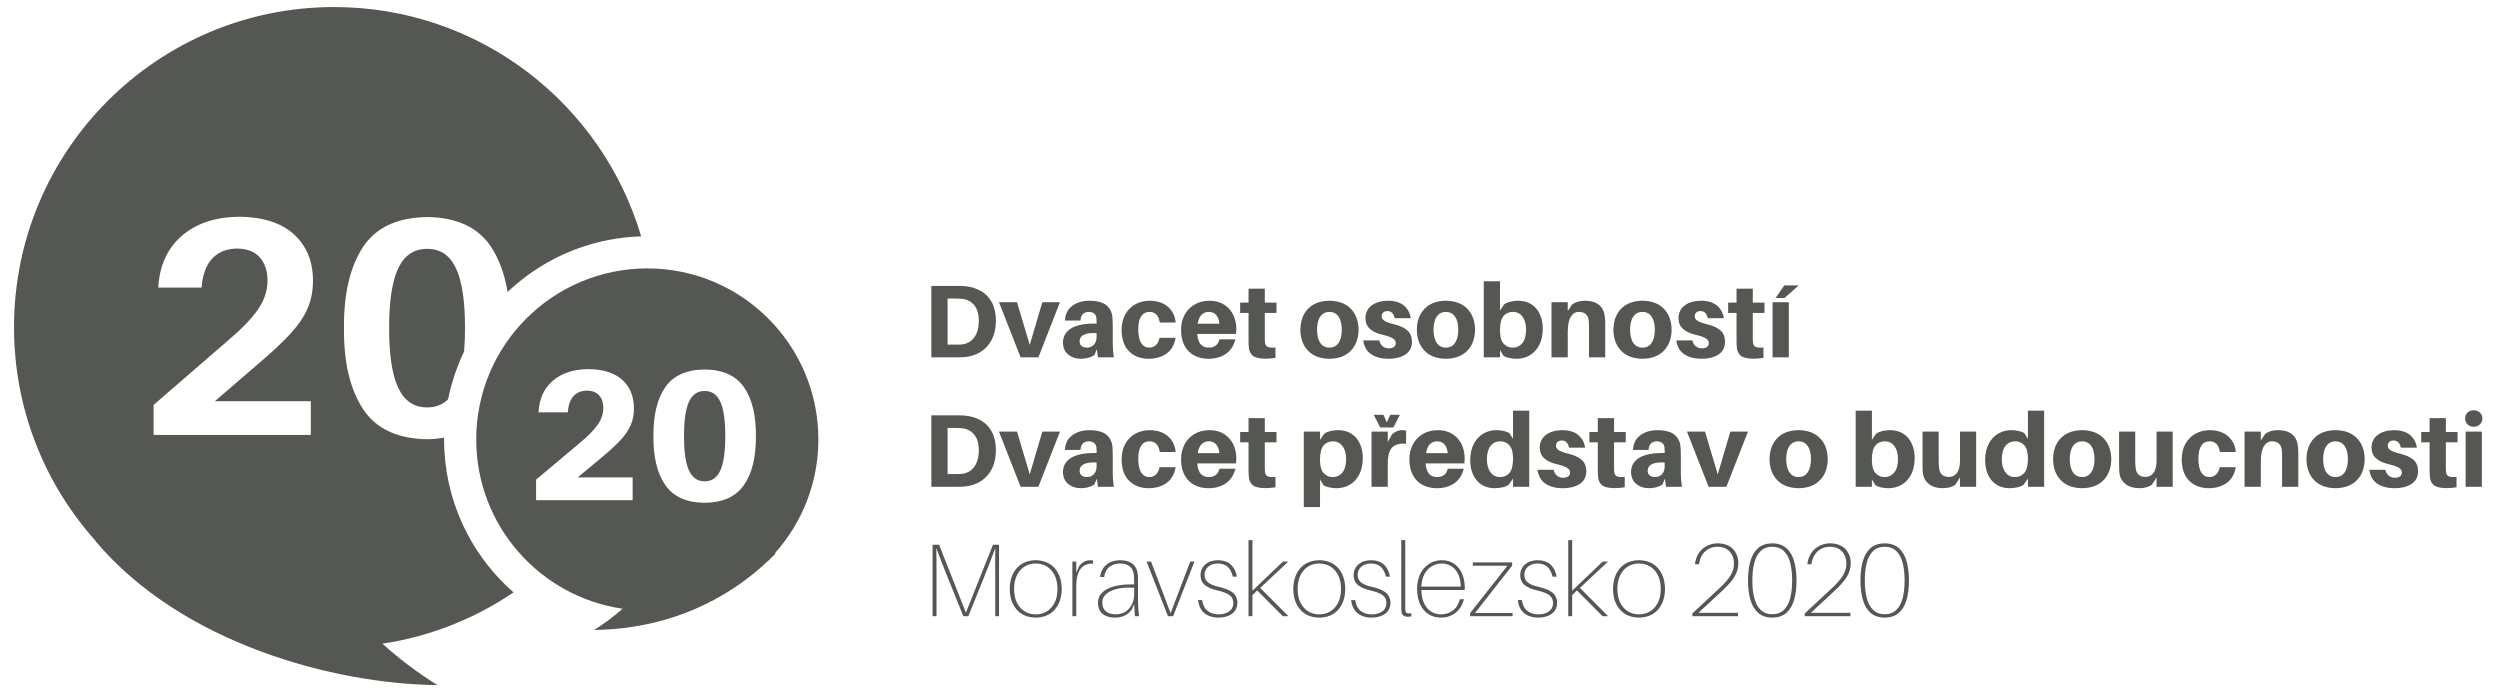 <?xml version="1.0" encoding="UTF-8" standalone="no"?>
<!-- Generator: Adobe Illustrator 16.0.3, SVG Export Plug-In . SVG Version: 6.00 Build 0)  -->

<svg
   xmlns:dc="http://purl.org/dc/elements/1.1/"
   xmlns:cc="http://creativecommons.org/ns#"
   xmlns:rdf="http://www.w3.org/1999/02/22-rdf-syntax-ns#"
   xmlns:svg="http://www.w3.org/2000/svg"
   xmlns="http://www.w3.org/2000/svg"
   xmlns:sodipodi="http://sodipodi.sourceforge.net/DTD/sodipodi-0.dtd"
   xmlns:inkscape="http://www.inkscape.org/namespaces/inkscape"
   version="1.0"
   id="Vrstva_1"
   x="0px"
   y="0px"
   width="354.331px"
   height="99.212px"
   viewBox="0 0 354.331 99.212"
   enable-background="new 0 0 354.331 99.212"
   xml:space="preserve"
   inkscape:version="0.48.4 r9939"
   sodipodi:docname="logo.svg"><defs
   id="defs25" /><sodipodi:namedview
   pagecolor="#ffffff"
   bordercolor="#666666"
   borderopacity="1"
   objecttolerance="10"
   gridtolerance="10"
   guidetolerance="10"
   inkscape:pageopacity="0"
   inkscape:pageshadow="2"
   inkscape:window-width="1344"
   inkscape:window-height="923"
   id="namedview23"
   showgrid="false"
   inkscape:zoom="1.6"
   inkscape:cx="198"
   inkscape:cy="46"
   inkscape:window-x="-1"
   inkscape:window-y="4"
   inkscape:window-maximized="0"
   inkscape:current-layer="Vrstva_1" />
<g
   id="g3"
   style="fill:#555753">
	<path
   d="M72.78,83.956c-2.63-2.303-4.837-5.073-6.489-8.185c-0.021-0.04-0.04-0.081-0.062-0.121   c-0.204-0.388-0.399-0.781-0.586-1.179c-0.044-0.094-0.085-0.189-0.128-0.284c-0.158-0.347-0.311-0.697-0.455-1.052   c-0.052-0.129-0.102-0.258-0.152-0.388c-0.127-0.325-0.249-0.653-0.364-0.983c-0.053-0.152-0.104-0.305-0.155-0.458   c-0.104-0.313-0.201-0.629-0.294-0.948c-0.049-0.168-0.098-0.337-0.144-0.507c-0.084-0.308-0.161-0.619-0.234-0.931   c-0.043-0.181-0.087-0.362-0.126-0.544c-0.066-0.308-0.125-0.619-0.182-0.93c-0.033-0.188-0.07-0.375-0.101-0.564   c-0.051-0.316-0.092-0.636-0.132-0.955c-0.023-0.187-0.051-0.372-0.071-0.559c-0.036-0.346-0.062-0.695-0.086-1.045   c-0.012-0.163-0.028-0.324-0.037-0.488c-0.027-0.513-0.043-1.03-0.043-1.55c0-0.083,0.006-0.165,0.006-0.249   c-0.752,0.124-1.539,0.208-2.389,0.222c-4.258-0.067-7.301-1.504-9.129-4.321c-1.828-2.812-2.719-6.621-2.672-11.429   c-0.047-4.836,0.844-8.657,2.672-11.461c1.828-2.797,4.871-4.227,9.129-4.286c4.23,0.059,7.258,1.489,9.082,4.286   c1.122,1.725,1.888,3.837,2.303,6.331c0.301-0.285,0.609-0.563,0.923-0.834c0.026-0.022,0.052-0.047,0.077-0.069   c0.276-0.238,0.56-0.469,0.845-0.696c0.07-0.056,0.139-0.114,0.209-0.169c0.247-0.194,0.501-0.38,0.755-0.566   c0.114-0.084,0.228-0.171,0.344-0.253c0.216-0.153,0.436-0.299,0.655-0.446c0.162-0.108,0.323-0.219,0.487-0.325   c0.184-0.117,0.371-0.229,0.557-0.342c0.208-0.126,0.414-0.253,0.625-0.375c0.151-0.087,0.307-0.17,0.46-0.254   c0.252-0.139,0.505-0.277,0.762-0.409c0.119-0.061,0.24-0.118,0.36-0.177c0.297-0.147,0.595-0.292,0.897-0.429   c0.088-0.04,0.177-0.076,0.266-0.115c0.338-0.149,0.68-0.294,1.024-0.43c0.06-0.023,0.12-0.045,0.18-0.068   c0.377-0.146,0.757-0.285,1.141-0.415c0.034-0.012,0.069-0.022,0.104-0.034c0.41-0.137,0.824-0.266,1.242-0.385   c0.014-0.004,0.027-0.007,0.041-0.011c2.229-0.631,4.566-0.999,6.98-1.071C85.324,14.714,67.95,1,47.361,1   C22.303,1,1.986,21.316,1.986,46.375c0,11.644,4.375,22.277,11.582,30.308l-0.023,0.024c12.293,14.574,33.898,20.242,48.453,20.394   c-2.922-1.828-5.504-3.793-7.793-5.867c6.808-1.03,13.118-3.573,18.58-7.273C72.783,83.959,72.781,83.958,72.78,83.956z    M44.057,56.863v4.777H21.771v-4.25l10.438-9.039c1.945-1.629,3.383-3.109,4.32-4.445c0.93-1.328,1.395-2.715,1.387-4.156   c0-1.34-0.359-2.422-1.074-3.246c-0.719-0.825-1.781-1.25-3.184-1.274c-1.504,0.004-2.691,0.473-3.566,1.399   c-0.879,0.933-1.387,2.308-1.523,4.129h-6.137c0.172-3.102,1.281-5.543,3.324-7.321c2.043-1.777,4.766-2.683,8.168-2.722   c3.371,0.043,5.949,0.875,7.734,2.496c1.785,1.625,2.688,3.804,2.703,6.539c0.004,1.469-0.254,2.797-0.77,3.98   c-0.52,1.192-1.332,2.383-2.441,3.582c-1.109,1.203-2.555,2.559-4.332,4.067l-6.363,5.484H44.057z"
   id="path5"
   style="fill:#555753" />
	<path
   d="M65.908,46.508c0.004-3.844-0.426-6.684-1.293-8.512c-0.871-1.828-2.223-2.735-4.059-2.723   c-1.859-0.012-3.227,0.895-4.102,2.723s-1.309,4.668-1.301,8.512c-0.008,3.812,0.426,6.64,1.301,8.484   c0.875,1.848,2.242,2.762,4.102,2.75c1.184,0.008,2.162-0.375,2.943-1.139c0.112-0.559,0.245-1.111,0.389-1.658   c0.031-0.117,0.065-0.231,0.097-0.348c0.116-0.417,0.24-0.831,0.373-1.24c0.05-0.152,0.099-0.303,0.15-0.454   c0.141-0.405,0.289-0.806,0.446-1.202c0.046-0.116,0.088-0.234,0.135-0.35c0.201-0.489,0.416-0.972,0.643-1.447   c0.017-0.034,0.029-0.07,0.046-0.104C65.862,48.797,65.909,47.707,65.908,46.508z"
   id="path7"
   style="fill:#555753" />
</g>
<path
   d="M253.533,50.648v-7.82h-2.301v7.82H253.533z M252.92,42.238l2.023-1.789h-2.055l-1.23,1.789H252.92z   M248.428,44.351h1.656v-1.465h-1.656v-1.968h-2.305v1.968h-1.188v1.465h1.188v3.594c-0.004,0.223,0,0.426,0.004,0.613  c0,0.192,0.008,0.383,0.027,0.578c0.027,0.571,0.215,1,0.566,1.282c0.348,0.281,0.945,0.418,1.793,0.422  c0.246-0.004,0.488-0.016,0.723-0.036c0.23-0.019,0.465-0.046,0.703-0.082v-1.468c-0.574,0.047-0.965,0.007-1.168-0.121  c-0.211-0.122-0.32-0.375-0.332-0.758c-0.008-0.102-0.012-0.215-0.012-0.344c-0.004-0.125-0.004-0.254,0-0.391V44.351z   M237.588,48.242c0.113,0.883,0.488,1.539,1.125,1.969c0.637,0.429,1.461,0.64,2.473,0.64c0.938,0,1.719-0.191,2.344-0.582  c0.621-0.39,0.941-0.992,0.969-1.808c-0.012-0.719-0.234-1.27-0.672-1.645c-0.441-0.375-1.043-0.652-1.805-0.836  c-0.691-0.168-1.172-0.34-1.438-0.519c-0.273-0.172-0.398-0.391-0.383-0.653c0-0.207,0.07-0.379,0.215-0.515  c0.141-0.129,0.336-0.199,0.59-0.207c0.281,0.004,0.512,0.093,0.688,0.265c0.168,0.176,0.285,0.426,0.355,0.75h2.273  c-0.102-0.722-0.414-1.312-0.945-1.773c-0.535-0.453-1.277-0.692-2.223-0.707c-0.996,0.008-1.785,0.23-2.367,0.66  c-0.582,0.438-0.879,1.039-0.891,1.805c0.008,0.664,0.227,1.179,0.66,1.547c0.43,0.375,1.02,0.644,1.762,0.816  c0.68,0.156,1.164,0.328,1.457,0.508c0.285,0.183,0.426,0.41,0.422,0.679c-0.012,0.254-0.109,0.438-0.293,0.559  c-0.188,0.121-0.422,0.18-0.707,0.176c-0.328,0-0.613-0.094-0.852-0.289c-0.238-0.188-0.398-0.469-0.484-0.84H237.588z   M232.795,49.269c-0.559,0-0.988-0.218-1.293-0.656c-0.309-0.434-0.465-1.062-0.469-1.883c0.004-0.816,0.16-1.441,0.469-1.871  c0.305-0.43,0.734-0.648,1.293-0.656c0.547,0.008,0.973,0.226,1.281,0.656c0.305,0.43,0.461,1.055,0.469,1.871  c-0.008,0.821-0.164,1.449-0.469,1.883C233.768,49.051,233.342,49.269,232.795,49.269z M232.795,42.621  c-1.309,0.019-2.32,0.402-3.035,1.14c-0.715,0.747-1.078,1.735-1.086,2.969c0.008,1.239,0.371,2.231,1.086,2.977  s1.727,1.125,3.035,1.144c1.301-0.019,2.313-0.398,3.031-1.144s1.082-1.738,1.094-2.977c-0.012-1.234-0.375-2.222-1.094-2.969  C235.107,43.023,234.096,42.64,232.795,42.621z M222.201,44.074v-1.246H219.9v7.82h2.301v-3.625c0.008-0.988,0.16-1.707,0.453-2.156  c0.289-0.445,0.664-0.668,1.133-0.664c0.445,0.008,0.785,0.125,1.012,0.351c0.227,0.227,0.352,0.543,0.383,0.942  c0.012,0.203,0.023,0.394,0.027,0.582c0,0.187,0,0.355,0.004,0.504v4.066h2.301V46.23c0-0.312-0.004-0.582-0.012-0.812  c-0.016-0.231-0.035-0.446-0.059-0.641c-0.094-0.688-0.371-1.215-0.84-1.59c-0.469-0.367-1.113-0.558-1.934-0.566  c-0.367,0-0.699,0.043-0.988,0.121c-0.297,0.082-0.574,0.207-0.832,0.379L222.201,44.074z M212.6,46.64  c0.012-0.882,0.191-1.511,0.535-1.89c0.344-0.371,0.785-0.555,1.332-0.547c0.547,0.012,0.988,0.238,1.324,0.68  c0.328,0.445,0.5,1.058,0.508,1.832c-0.008,0.855-0.188,1.492-0.535,1.918c-0.348,0.425-0.805,0.64-1.371,0.636  c-0.465,0.016-0.875-0.152-1.227-0.504c-0.359-0.343-0.547-0.933-0.566-1.769V46.64z M212.6,44v-4.137h-2.301v10.785h2.301v-1.027  l0.516,0.82c0.207,0.133,0.48,0.231,0.816,0.301c0.336,0.07,0.668,0.105,1.004,0.109c0.676-0.004,1.297-0.16,1.859-0.48  c0.559-0.32,1.008-0.801,1.348-1.438c0.336-0.632,0.508-1.422,0.52-2.363c-0.016-1.172-0.324-2.117-0.926-2.84  c-0.609-0.715-1.453-1.086-2.535-1.109c-0.406,0-0.785,0.047-1.141,0.133c-0.355,0.09-0.648,0.215-0.871,0.382L212.6,44z   M204.936,49.269c-0.559,0-0.988-0.218-1.293-0.656c-0.309-0.434-0.465-1.062-0.469-1.883c0.004-0.816,0.16-1.441,0.469-1.871  c0.305-0.43,0.734-0.648,1.293-0.656c0.547,0.008,0.973,0.226,1.281,0.656c0.305,0.43,0.461,1.055,0.469,1.871  c-0.008,0.821-0.164,1.449-0.469,1.883C205.908,49.051,205.482,49.269,204.936,49.269z M204.936,42.621  c-1.309,0.019-2.32,0.402-3.035,1.14c-0.715,0.747-1.078,1.735-1.086,2.969c0.008,1.239,0.371,2.231,1.086,2.977  s1.727,1.125,3.035,1.144c1.301-0.019,2.313-0.398,3.031-1.144s1.082-1.738,1.094-2.977c-0.012-1.234-0.375-2.222-1.094-2.969  C207.248,43.023,206.236,42.64,204.936,42.621z M193.217,48.242c0.113,0.883,0.488,1.539,1.125,1.969  c0.637,0.429,1.461,0.64,2.473,0.64c0.938,0,1.719-0.191,2.344-0.582c0.621-0.39,0.941-0.992,0.969-1.808  c-0.012-0.719-0.234-1.27-0.672-1.645c-0.441-0.375-1.043-0.652-1.805-0.836c-0.691-0.168-1.172-0.34-1.438-0.519  c-0.273-0.172-0.398-0.391-0.383-0.653c0-0.207,0.07-0.379,0.215-0.515c0.141-0.129,0.336-0.199,0.59-0.207  c0.281,0.004,0.512,0.093,0.688,0.265c0.168,0.176,0.285,0.426,0.355,0.75h2.273c-0.102-0.722-0.414-1.312-0.945-1.773  c-0.535-0.453-1.277-0.692-2.223-0.707c-0.996,0.008-1.785,0.23-2.367,0.66c-0.582,0.438-0.879,1.039-0.891,1.805  c0.008,0.664,0.227,1.179,0.66,1.547c0.43,0.375,1.02,0.644,1.762,0.816c0.68,0.156,1.164,0.328,1.457,0.508  c0.285,0.183,0.426,0.41,0.422,0.679c-0.012,0.254-0.109,0.438-0.293,0.559c-0.188,0.121-0.422,0.18-0.707,0.176  c-0.328,0-0.613-0.094-0.852-0.289c-0.238-0.188-0.398-0.469-0.484-0.84H193.217z M188.428,49.269c-0.559,0-0.988-0.218-1.293-0.656  c-0.309-0.434-0.465-1.062-0.469-1.883c0.004-0.816,0.16-1.441,0.469-1.871c0.305-0.43,0.734-0.648,1.293-0.656  c0.547,0.008,0.973,0.226,1.281,0.656c0.305,0.43,0.461,1.055,0.469,1.871c-0.008,0.821-0.164,1.449-0.469,1.883  C189.4,49.051,188.975,49.269,188.428,49.269z M188.428,42.621c-1.309,0.019-2.32,0.402-3.035,1.14  c-0.715,0.747-1.078,1.735-1.086,2.969c0.008,1.239,0.371,2.231,1.086,2.977s1.727,1.125,3.035,1.144  c1.301-0.019,2.313-0.398,3.031-1.144s1.082-1.738,1.094-2.977c-0.012-1.234-0.375-2.222-1.094-2.969  C190.74,43.023,189.729,42.64,188.428,42.621z M179.264,44.351h1.656v-1.465h-1.656v-1.968h-2.305v1.968h-1.188v1.465h1.188v3.594  c-0.004,0.223,0,0.426,0.004,0.613c0,0.192,0.008,0.383,0.027,0.578c0.027,0.571,0.215,1,0.566,1.282  c0.348,0.281,0.945,0.418,1.793,0.422c0.246-0.004,0.488-0.016,0.723-0.036c0.23-0.019,0.465-0.046,0.703-0.082v-1.468  c-0.574,0.047-0.965,0.007-1.168-0.121c-0.211-0.122-0.32-0.375-0.332-0.758c-0.008-0.102-0.012-0.215-0.012-0.344  c-0.004-0.125-0.004-0.254,0-0.391V44.351z M169.752,45.879c0.098-0.578,0.281-1,0.555-1.274c0.27-0.265,0.613-0.402,1.031-0.402  c0.426,0.004,0.766,0.148,1.02,0.426c0.25,0.285,0.41,0.699,0.48,1.25H169.752z M172.822,48.094c-0.07,0.371-0.234,0.66-0.488,0.863  c-0.258,0.207-0.59,0.312-0.996,0.312c-0.441,0.016-0.809-0.121-1.105-0.406c-0.297-0.285-0.48-0.797-0.551-1.531h5.5  c0.027-0.281,0.043-0.524,0.047-0.735c-0.004-0.703-0.148-1.355-0.43-1.957c-0.289-0.593-0.711-1.078-1.27-1.449  c-0.563-0.367-1.258-0.558-2.086-0.57c-0.832,0.008-1.551,0.191-2.152,0.551c-0.609,0.359-1.074,0.851-1.402,1.472  s-0.496,1.325-0.496,2.114c0.004,0.921,0.18,1.687,0.523,2.289c0.34,0.609,0.805,1.063,1.395,1.359  c0.582,0.301,1.242,0.445,1.984,0.445c0.961-0.004,1.781-0.234,2.453-0.699c0.672-0.465,1.121-1.152,1.348-2.058H172.822z   M164.35,47.875c-0.094,0.461-0.27,0.804-0.52,1.039c-0.258,0.238-0.563,0.359-0.918,0.355c-0.488,0.008-0.871-0.199-1.152-0.621  c-0.281-0.418-0.426-1.082-0.434-1.992c0.004-0.824,0.145-1.441,0.43-1.848c0.277-0.402,0.664-0.605,1.156-0.605  c0.383,0,0.703,0.121,0.957,0.355c0.254,0.243,0.422,0.629,0.512,1.161l2.246-0.004c-0.07-0.891-0.422-1.621-1.055-2.2  c-0.637-0.57-1.504-0.871-2.602-0.894c-0.75,0.004-1.426,0.168-2.023,0.488c-0.605,0.324-1.082,0.797-1.438,1.418  c-0.355,0.621-0.539,1.379-0.543,2.277c0.02,1.332,0.383,2.34,1.09,3.02c0.703,0.684,1.613,1.023,2.723,1.027  c1.031-0.004,1.887-0.25,2.57-0.75c0.68-0.496,1.105-1.238,1.277-2.226H164.35z M155.424,47.801  c-0.016,0.484-0.156,0.851-0.418,1.097c-0.266,0.25-0.574,0.375-0.93,0.371c-0.32,0.004-0.578-0.074-0.766-0.226  c-0.195-0.149-0.293-0.371-0.293-0.668c0.008-0.453,0.23-0.774,0.664-0.961c0.43-0.188,1.012-0.254,1.742-0.199V47.801z   M155.615,50.648h2.246c-0.059-0.422-0.098-0.785-0.117-1.094c-0.023-0.3-0.035-0.597-0.031-0.886v-2.379  c-0.004-0.227-0.008-0.445-0.012-0.66c-0.012-0.215-0.023-0.414-0.031-0.602c-0.047-0.707-0.316-1.285-0.813-1.726  c-0.5-0.438-1.32-0.665-2.461-0.68c-0.98,0.008-1.789,0.254-2.43,0.73c-0.645,0.485-0.988,1.176-1.031,2.075h2.199  c0.023-0.391,0.137-0.692,0.336-0.903c0.195-0.207,0.477-0.316,0.84-0.32c0.344,0.008,0.605,0.094,0.785,0.254  s0.277,0.359,0.301,0.601c0.008,0.133,0.016,0.254,0.023,0.36c0,0.113,0.004,0.218,0.004,0.316v0.129h-0.496  c-1.391,0.012-2.445,0.25-3.172,0.715c-0.727,0.469-1.094,1.133-1.102,1.988c0.023,0.746,0.277,1.313,0.762,1.699  c0.484,0.391,1.066,0.582,1.746,0.586c0.359,0,0.703-0.043,1.031-0.125c0.324-0.086,0.625-0.211,0.91-0.386l0.352-0.836  L155.615,50.648z M150.232,42.828h-2.496l-1.789,6.058l-1.805-6.058h-2.555l3.066,7.82h2.523L150.232,42.828z M134.303,48.844  v-6.532h1.043c0.207,0.004,0.387,0.008,0.547,0.012c0.152,0.008,0.313,0.02,0.48,0.031c0.719,0.086,1.293,0.387,1.715,0.91  c0.422,0.524,0.637,1.266,0.648,2.219c-0.012,0.985-0.23,1.762-0.656,2.336c-0.43,0.578-1.004,0.91-1.723,0.996  c-0.168,0.016-0.328,0.024-0.48,0.024c-0.16,0.004-0.344,0.004-0.547,0.004H134.303z M132.002,40.523v10.125h3.621  c0.258,0,0.477,0,0.656-0.008c0.176,0,0.391-0.019,0.637-0.05c0.789-0.094,1.5-0.348,2.141-0.762  c0.633-0.414,1.141-0.984,1.52-1.715c0.375-0.73,0.566-1.617,0.578-2.66c-0.012-1.035-0.203-1.899-0.574-2.594  c-0.375-0.688-0.879-1.219-1.512-1.59c-0.637-0.371-1.348-0.601-2.137-0.687c-0.246-0.028-0.457-0.043-0.637-0.051  c-0.18-0.004-0.398-0.008-0.656-0.008H132.002z"
   id="path9"
   style="fill:#555753" />
<path
   d="M247.744,61.172h-2.496l-1.789,6.058l-1.805-6.058H239.1l3.066,7.82h2.523L247.744,61.172z M235.939,66.144  c-0.016,0.485-0.156,0.852-0.418,1.098c-0.266,0.25-0.574,0.375-0.93,0.371c-0.32,0.004-0.578-0.074-0.766-0.227  c-0.195-0.148-0.293-0.371-0.293-0.667c0.008-0.454,0.23-0.774,0.664-0.961c0.43-0.188,1.012-0.254,1.742-0.2V66.144z   M236.131,68.992h2.246c-0.059-0.422-0.098-0.785-0.117-1.094c-0.023-0.301-0.035-0.597-0.031-0.887v-2.378  c-0.004-0.227-0.008-0.446-0.012-0.661c-0.012-0.214-0.023-0.414-0.031-0.601c-0.047-0.707-0.316-1.285-0.813-1.727  c-0.5-0.437-1.32-0.664-2.461-0.679c-0.98,0.007-1.789,0.254-2.43,0.73c-0.645,0.484-0.988,1.176-1.031,2.074h2.199  c0.023-0.39,0.137-0.691,0.336-0.902c0.195-0.207,0.477-0.316,0.84-0.32c0.344,0.007,0.605,0.093,0.785,0.254  c0.18,0.16,0.277,0.359,0.301,0.601c0.008,0.133,0.016,0.254,0.023,0.359c0,0.114,0.004,0.219,0.004,0.317v0.129h-0.496  c-1.391,0.012-2.445,0.25-3.172,0.715c-0.727,0.468-1.094,1.132-1.102,1.988c0.023,0.746,0.277,1.312,0.762,1.699  c0.484,0.391,1.066,0.582,1.746,0.586c0.359,0,0.703-0.043,1.031-0.125c0.324-0.086,0.625-0.211,0.91-0.387l0.352-0.836  L236.131,68.992z M228.764,62.695h1.656V61.23h-1.656v-1.969h-2.305v1.969h-1.188v1.465h1.188v3.594  c-0.004,0.222,0,0.426,0.004,0.613c0,0.192,0.008,0.383,0.027,0.578c0.027,0.571,0.215,1,0.566,1.281  c0.348,0.282,0.945,0.418,1.793,0.422c0.246-0.004,0.488-0.015,0.723-0.035c0.23-0.019,0.465-0.047,0.703-0.082v-1.469  c-0.574,0.047-0.965,0.008-1.168-0.121c-0.211-0.121-0.32-0.375-0.332-0.757c-0.008-0.102-0.012-0.215-0.012-0.344  c-0.004-0.125-0.004-0.254,0-0.391V62.695z M217.924,66.586c0.113,0.883,0.488,1.539,1.125,1.968  c0.637,0.43,1.461,0.641,2.473,0.641c0.938,0,1.719-0.191,2.344-0.582c0.621-0.391,0.941-0.992,0.969-1.809  c-0.012-0.718-0.234-1.269-0.672-1.644c-0.441-0.375-1.043-0.652-1.805-0.836c-0.691-0.168-1.172-0.34-1.438-0.52  c-0.273-0.171-0.398-0.39-0.383-0.652c0-0.207,0.07-0.379,0.215-0.516c0.141-0.128,0.336-0.199,0.59-0.207  c0.281,0.004,0.512,0.094,0.688,0.266c0.168,0.176,0.285,0.426,0.355,0.75h2.273c-0.102-0.723-0.414-1.312-0.945-1.773  c-0.535-0.453-1.277-0.692-2.223-0.707c-0.996,0.007-1.785,0.23-2.367,0.66c-0.582,0.437-0.879,1.039-0.891,1.804  c0.008,0.665,0.227,1.18,0.66,1.547c0.43,0.375,1.02,0.645,1.762,0.817c0.68,0.156,1.164,0.328,1.457,0.508  c0.285,0.183,0.426,0.41,0.422,0.679c-0.012,0.254-0.109,0.438-0.293,0.559c-0.188,0.121-0.422,0.18-0.707,0.176  c-0.328,0-0.613-0.094-0.852-0.289c-0.238-0.188-0.398-0.469-0.484-0.84H217.924z M214.443,65.176  c-0.016,0.89-0.199,1.519-0.543,1.89c-0.352,0.379-0.793,0.563-1.324,0.547c-0.555-0.004-0.996-0.23-1.324-0.676  c-0.336-0.441-0.504-1.054-0.512-1.836c0.008-0.851,0.184-1.488,0.535-1.914c0.344-0.426,0.805-0.64,1.375-0.64  c0.453-0.008,0.859,0.16,1.219,0.504c0.359,0.347,0.551,0.933,0.574,1.757V65.176z M216.744,58.207h-2.301v3.988l-0.516-0.82  c-0.211-0.125-0.484-0.223-0.816-0.297c-0.34-0.07-0.676-0.109-1.004-0.113c-0.684,0-1.305,0.164-1.863,0.484  c-0.563,0.328-1.012,0.805-1.348,1.434c-0.34,0.636-0.512,1.421-0.516,2.351c0.008,1.184,0.316,2.133,0.922,2.852  c0.602,0.722,1.449,1.09,2.539,1.109c0.402-0.004,0.781-0.047,1.137-0.129c0.355-0.086,0.645-0.211,0.875-0.383l0.59-0.863v1.172  h2.301V58.207z M202.115,64.222c0.098-0.578,0.281-1,0.555-1.273c0.27-0.266,0.613-0.402,1.031-0.402  c0.426,0.004,0.766,0.148,1.02,0.425c0.25,0.286,0.41,0.7,0.48,1.25H202.115z M205.186,66.437c-0.07,0.371-0.234,0.66-0.488,0.864  c-0.258,0.207-0.59,0.312-0.996,0.312c-0.441,0.016-0.809-0.121-1.105-0.406s-0.48-0.797-0.551-1.531h5.5  c0.027-0.282,0.043-0.524,0.047-0.735c-0.004-0.703-0.148-1.355-0.43-1.957c-0.289-0.594-0.711-1.078-1.27-1.449  c-0.563-0.367-1.258-0.559-2.086-0.57c-0.832,0.007-1.551,0.191-2.152,0.55c-0.609,0.36-1.074,0.852-1.402,1.473  s-0.496,1.324-0.496,2.113c0.004,0.922,0.18,1.688,0.523,2.289c0.34,0.61,0.805,1.063,1.395,1.36  c0.582,0.301,1.242,0.445,1.984,0.445c0.961-0.004,1.781-0.234,2.453-0.699s1.121-1.152,1.348-2.059H205.186z M196.693,62.668  v-1.496h-2.301v7.82h2.301v-3.273c-0.008-1.09,0.199-1.852,0.617-2.29c0.414-0.429,1.074-0.613,1.98-0.543v-1.863  c-0.086-0.015-0.176-0.027-0.266-0.039c-0.094-0.012-0.199-0.02-0.32-0.02c-0.234,0-0.48,0.054-0.734,0.156  c-0.258,0.105-0.488,0.258-0.688,0.461L196.693,62.668z M195.623,60.582h1.863l0.926-1.789h-1.367l-0.484,1.07l-0.48-1.07h-1.379  L195.623,60.582z M187.092,64.984c0.012-0.883,0.191-1.512,0.535-1.89c0.344-0.372,0.785-0.555,1.332-0.547  c0.547,0.011,0.988,0.238,1.324,0.679c0.328,0.446,0.5,1.059,0.508,1.832c-0.008,0.856-0.188,1.493-0.535,1.918  c-0.348,0.426-0.805,0.641-1.371,0.637c-0.465,0.016-0.875-0.152-1.227-0.504c-0.359-0.344-0.547-0.933-0.566-1.77V64.984z   M187.092,62.344v-1.172h-2.301v10.695h2.301v-3.902l0.516,0.82c0.207,0.133,0.48,0.23,0.816,0.301  c0.336,0.07,0.668,0.105,1.004,0.109c0.676-0.004,1.297-0.16,1.859-0.48c0.559-0.321,1.008-0.801,1.348-1.438  c0.336-0.633,0.508-1.422,0.52-2.363c-0.016-1.172-0.324-2.117-0.926-2.84c-0.609-0.715-1.453-1.086-2.535-1.109  c-0.406,0-0.785,0.046-1.141,0.132c-0.355,0.09-0.648,0.215-0.871,0.383L187.092,62.344z M179.264,62.695h1.656V61.23h-1.656v-1.969  h-2.305v1.969h-1.188v1.465h1.188v3.594c-0.004,0.222,0,0.426,0.004,0.613c0,0.192,0.008,0.383,0.027,0.578  c0.027,0.571,0.215,1,0.566,1.281c0.348,0.282,0.945,0.418,1.793,0.422c0.246-0.004,0.488-0.015,0.723-0.035  c0.23-0.019,0.465-0.047,0.703-0.082v-1.469c-0.574,0.047-0.965,0.008-1.168-0.121c-0.211-0.121-0.32-0.375-0.332-0.757  c-0.008-0.102-0.012-0.215-0.012-0.344c-0.004-0.125-0.004-0.254,0-0.391V62.695z M169.752,64.222c0.098-0.578,0.281-1,0.555-1.273  c0.27-0.266,0.613-0.402,1.031-0.402c0.426,0.004,0.766,0.148,1.02,0.425c0.25,0.286,0.41,0.7,0.48,1.25H169.752z M172.822,66.437  c-0.07,0.371-0.234,0.66-0.488,0.864c-0.258,0.207-0.59,0.312-0.996,0.312c-0.441,0.016-0.809-0.121-1.105-0.406  s-0.48-0.797-0.551-1.531h5.5c0.027-0.282,0.043-0.524,0.047-0.735c-0.004-0.703-0.148-1.355-0.43-1.957  c-0.289-0.594-0.711-1.078-1.27-1.449c-0.563-0.367-1.258-0.559-2.086-0.57c-0.832,0.007-1.551,0.191-2.152,0.55  c-0.609,0.36-1.074,0.852-1.402,1.473s-0.496,1.324-0.496,2.113c0.004,0.922,0.18,1.688,0.523,2.289  c0.34,0.61,0.805,1.063,1.395,1.36c0.582,0.301,1.242,0.445,1.984,0.445c0.961-0.004,1.781-0.234,2.453-0.699  s1.121-1.152,1.348-2.059H172.822z M164.35,66.219c-0.094,0.46-0.27,0.804-0.52,1.039c-0.258,0.238-0.563,0.359-0.918,0.355  c-0.488,0.008-0.871-0.199-1.152-0.621c-0.281-0.418-0.426-1.082-0.434-1.992c0.004-0.824,0.145-1.442,0.43-1.848  c0.277-0.402,0.664-0.605,1.156-0.605c0.383,0,0.703,0.121,0.957,0.355c0.254,0.242,0.422,0.629,0.512,1.16l2.246-0.004  c-0.07-0.89-0.422-1.621-1.055-2.199c-0.637-0.57-1.504-0.871-2.602-0.895c-0.75,0.004-1.426,0.168-2.023,0.488  c-0.605,0.324-1.082,0.797-1.438,1.418s-0.539,1.379-0.543,2.277c0.02,1.332,0.383,2.34,1.09,3.02  c0.703,0.683,1.613,1.023,2.723,1.027c1.031-0.004,1.887-0.25,2.57-0.75c0.68-0.496,1.105-1.238,1.277-2.226H164.35z   M155.424,66.144c-0.016,0.485-0.156,0.852-0.418,1.098c-0.266,0.25-0.574,0.375-0.93,0.371c-0.32,0.004-0.578-0.074-0.766-0.227  c-0.195-0.148-0.293-0.371-0.293-0.667c0.008-0.454,0.23-0.774,0.664-0.961c0.43-0.188,1.012-0.254,1.742-0.2V66.144z   M155.615,68.992h2.246c-0.059-0.422-0.098-0.785-0.117-1.094c-0.023-0.301-0.035-0.597-0.031-0.887v-2.378  c-0.004-0.227-0.008-0.446-0.012-0.661c-0.012-0.214-0.023-0.414-0.031-0.601c-0.047-0.707-0.316-1.285-0.813-1.727  c-0.5-0.437-1.32-0.664-2.461-0.679c-0.98,0.007-1.789,0.254-2.43,0.73c-0.645,0.484-0.988,1.176-1.031,2.074h2.199  c0.023-0.39,0.137-0.691,0.336-0.902c0.195-0.207,0.477-0.316,0.84-0.32c0.344,0.007,0.605,0.093,0.785,0.254  c0.18,0.16,0.277,0.359,0.301,0.601c0.008,0.133,0.016,0.254,0.023,0.359c0,0.114,0.004,0.219,0.004,0.317v0.129h-0.496  c-1.391,0.012-2.445,0.25-3.172,0.715c-0.727,0.468-1.094,1.132-1.102,1.988c0.023,0.746,0.277,1.312,0.762,1.699  c0.484,0.391,1.066,0.582,1.746,0.586c0.359,0,0.703-0.043,1.031-0.125c0.324-0.086,0.625-0.211,0.91-0.387l0.352-0.836  L155.615,68.992z M150.232,61.172h-2.496l-1.789,6.058l-1.805-6.058h-2.555l3.066,7.82h2.523L150.232,61.172z M134.303,67.187  v-6.531h1.043c0.207,0.004,0.387,0.008,0.547,0.012c0.152,0.008,0.313,0.019,0.48,0.031c0.719,0.086,1.293,0.387,1.715,0.91  c0.422,0.524,0.637,1.266,0.648,2.219c-0.012,0.984-0.23,1.762-0.656,2.336c-0.43,0.578-1.004,0.91-1.723,0.996  c-0.168,0.016-0.328,0.023-0.48,0.023c-0.16,0.004-0.344,0.004-0.547,0.004H134.303z M132.002,58.867v10.125h3.621  c0.258,0,0.477,0,0.656-0.008c0.176,0,0.391-0.02,0.637-0.051c0.789-0.093,1.5-0.347,2.141-0.761  c0.633-0.414,1.141-0.985,1.52-1.715c0.375-0.731,0.566-1.617,0.578-2.66c-0.012-1.036-0.203-1.899-0.574-2.594  c-0.375-0.688-0.879-1.219-1.512-1.59c-0.637-0.371-1.348-0.602-2.137-0.687c-0.246-0.028-0.457-0.043-0.637-0.051  c-0.18-0.004-0.398-0.008-0.656-0.008H132.002z"
   id="path11"
   style="fill:#555753" />
<path
   d="M351.76,68.992v-7.82h-2.301v7.82H351.76z M350.604,58.148c-0.363,0.008-0.652,0.117-0.875,0.328  c-0.223,0.215-0.34,0.493-0.344,0.828c0.004,0.356,0.121,0.637,0.344,0.848c0.223,0.215,0.512,0.324,0.875,0.328  c0.359-0.004,0.656-0.113,0.883-0.328c0.227-0.211,0.34-0.492,0.348-0.848c-0.008-0.335-0.121-0.613-0.348-0.828  C351.26,58.265,350.963,58.156,350.604,58.148z M346.658,62.695h1.656V61.23h-1.656v-1.969h-2.305v1.969h-1.188v1.465h1.188v3.594  c-0.004,0.222,0,0.426,0.004,0.613c0,0.192,0.008,0.383,0.027,0.578c0.027,0.571,0.215,1,0.566,1.281  c0.348,0.282,0.945,0.418,1.793,0.422c0.246-0.004,0.488-0.015,0.723-0.035c0.23-0.019,0.465-0.047,0.703-0.082v-1.469  c-0.574,0.047-0.965,0.008-1.168-0.121c-0.211-0.121-0.32-0.375-0.332-0.757c-0.008-0.102-0.012-0.215-0.012-0.344  c-0.004-0.125-0.004-0.254,0-0.391V62.695z M335.814,66.586c0.113,0.883,0.488,1.539,1.125,1.968  c0.637,0.43,1.461,0.641,2.473,0.641c0.938,0,1.719-0.191,2.344-0.582c0.621-0.391,0.941-0.992,0.969-1.809  c-0.012-0.718-0.234-1.269-0.672-1.644c-0.441-0.375-1.043-0.652-1.805-0.836c-0.691-0.168-1.172-0.34-1.438-0.52  c-0.273-0.171-0.398-0.39-0.383-0.652c0-0.207,0.07-0.379,0.215-0.516c0.141-0.128,0.336-0.199,0.59-0.207  c0.281,0.004,0.512,0.094,0.688,0.266c0.168,0.176,0.285,0.426,0.355,0.75h2.273c-0.102-0.723-0.414-1.312-0.945-1.773  c-0.535-0.453-1.277-0.692-2.223-0.707c-0.996,0.007-1.785,0.23-2.367,0.66c-0.582,0.437-0.879,1.039-0.891,1.804  c0.008,0.665,0.227,1.18,0.66,1.547c0.43,0.375,1.02,0.645,1.762,0.817c0.68,0.156,1.164,0.328,1.457,0.508  c0.285,0.183,0.426,0.41,0.422,0.679c-0.012,0.254-0.109,0.438-0.293,0.559c-0.188,0.121-0.422,0.18-0.707,0.176  c-0.328,0-0.613-0.094-0.852-0.289c-0.238-0.188-0.398-0.469-0.484-0.84H335.814z M331.025,67.613c-0.559,0-0.988-0.219-1.293-0.656  c-0.309-0.434-0.465-1.063-0.469-1.883c0.004-0.816,0.16-1.441,0.469-1.871c0.305-0.43,0.734-0.649,1.293-0.656  c0.547,0.007,0.973,0.226,1.281,0.656c0.305,0.43,0.461,1.055,0.469,1.871c-0.008,0.82-0.164,1.449-0.469,1.883  C331.998,67.394,331.572,67.613,331.025,67.613z M331.025,60.965c-1.309,0.02-2.32,0.402-3.035,1.14  c-0.715,0.746-1.078,1.735-1.086,2.969c0.008,1.238,0.371,2.23,1.086,2.977c0.715,0.746,1.727,1.125,3.035,1.144  c1.301-0.019,2.313-0.398,3.031-1.144c0.719-0.747,1.082-1.739,1.094-2.977c-0.012-1.234-0.375-2.223-1.094-2.969  C333.338,61.367,332.326,60.984,331.025,60.965z M320.432,62.418v-1.246h-2.301v7.82h2.301v-3.625  c0.008-0.988,0.16-1.707,0.453-2.156c0.289-0.446,0.664-0.668,1.133-0.664c0.445,0.007,0.785,0.125,1.012,0.351  c0.227,0.227,0.352,0.543,0.383,0.942c0.012,0.203,0.023,0.395,0.027,0.582c0,0.188,0,0.355,0.004,0.504v4.066h2.301v-4.418  c0-0.313-0.004-0.582-0.012-0.813c-0.016-0.23-0.035-0.445-0.059-0.64c-0.094-0.688-0.371-1.215-0.84-1.59  c-0.469-0.367-1.113-0.559-1.934-0.566c-0.367,0-0.699,0.043-0.988,0.121c-0.297,0.082-0.574,0.207-0.832,0.379L320.432,62.418z   M314.604,66.219c-0.094,0.46-0.27,0.804-0.52,1.039c-0.258,0.238-0.563,0.359-0.918,0.355c-0.488,0.008-0.871-0.199-1.152-0.621  c-0.281-0.418-0.426-1.082-0.434-1.992c0.004-0.824,0.145-1.442,0.43-1.848c0.277-0.402,0.664-0.605,1.156-0.605  c0.383,0,0.703,0.121,0.957,0.355c0.254,0.242,0.422,0.629,0.512,1.16l2.246-0.004c-0.07-0.89-0.422-1.621-1.055-2.199  c-0.637-0.57-1.504-0.871-2.602-0.895c-0.75,0.004-1.426,0.168-2.023,0.488c-0.605,0.324-1.082,0.797-1.438,1.418  s-0.539,1.379-0.543,2.277c0.02,1.332,0.383,2.34,1.09,3.02c0.703,0.683,1.613,1.023,2.723,1.027c1.031-0.004,1.887-0.25,2.57-0.75  c0.68-0.496,1.105-1.238,1.277-2.226H314.604z M307.943,61.172h-2.289v4.183c-0.008,0.723-0.152,1.278-0.426,1.66  c-0.281,0.391-0.656,0.582-1.129,0.582c-0.449,0-0.785-0.109-1.004-0.332c-0.227-0.214-0.359-0.523-0.406-0.929  c-0.023-0.196-0.039-0.391-0.047-0.586c-0.008-0.188-0.012-0.352-0.012-0.485v-4.093h-2.289v4.593  c-0.004,0.313,0.004,0.582,0.016,0.813c0.008,0.234,0.027,0.449,0.059,0.641c0.09,0.55,0.367,1.015,0.84,1.39  c0.465,0.375,1.105,0.567,1.918,0.586c0.363,0,0.691-0.039,0.988-0.117c0.289-0.078,0.566-0.203,0.832-0.379l0.66-1.027v1.32h2.289  V61.172z M295.111,67.613c-0.559,0-0.988-0.219-1.293-0.656c-0.309-0.434-0.465-1.063-0.469-1.883  c0.004-0.816,0.16-1.441,0.469-1.871c0.305-0.43,0.734-0.649,1.293-0.656c0.547,0.007,0.973,0.226,1.281,0.656  c0.305,0.43,0.461,1.055,0.469,1.871c-0.008,0.82-0.164,1.449-0.469,1.883C296.084,67.394,295.658,67.613,295.111,67.613z   M295.111,60.965c-1.309,0.02-2.32,0.402-3.035,1.14c-0.715,0.746-1.078,1.735-1.086,2.969c0.008,1.238,0.371,2.23,1.086,2.977  c0.715,0.746,1.727,1.125,3.035,1.144c1.301-0.019,2.313-0.398,3.031-1.144c0.719-0.747,1.082-1.739,1.094-2.977  c-0.012-1.234-0.375-2.223-1.094-2.969C297.424,61.367,296.412,60.984,295.111,60.965z M287.42,65.176  c-0.016,0.89-0.199,1.519-0.543,1.89c-0.352,0.379-0.793,0.563-1.324,0.547c-0.555-0.004-0.996-0.23-1.324-0.676  c-0.336-0.441-0.504-1.054-0.512-1.836c0.008-0.851,0.184-1.488,0.535-1.914c0.344-0.426,0.805-0.64,1.375-0.64  c0.453-0.008,0.859,0.16,1.219,0.504c0.359,0.347,0.551,0.933,0.574,1.757V65.176z M289.721,58.207h-2.301v3.988l-0.516-0.82  c-0.211-0.125-0.484-0.223-0.816-0.297c-0.34-0.07-0.676-0.109-1.004-0.113c-0.684,0-1.305,0.164-1.863,0.484  c-0.563,0.328-1.012,0.805-1.348,1.434c-0.34,0.636-0.512,1.421-0.516,2.351c0.008,1.184,0.316,2.133,0.922,2.852  c0.602,0.722,1.449,1.09,2.539,1.109c0.402-0.004,0.781-0.047,1.137-0.129c0.355-0.086,0.645-0.211,0.875-0.383l0.59-0.863v1.172  h2.301V58.207z M280.084,61.172h-2.289v4.183c-0.008,0.723-0.152,1.278-0.426,1.66c-0.281,0.391-0.656,0.582-1.129,0.582  c-0.449,0-0.785-0.109-1.004-0.332c-0.227-0.214-0.359-0.523-0.406-0.929c-0.023-0.196-0.039-0.391-0.047-0.586  c-0.008-0.188-0.012-0.352-0.012-0.485v-4.093h-2.289v4.593c-0.004,0.313,0.004,0.582,0.016,0.813  c0.008,0.234,0.027,0.449,0.059,0.641c0.09,0.55,0.367,1.015,0.84,1.39c0.465,0.375,1.105,0.567,1.918,0.586  c0.363,0,0.691-0.039,0.988-0.117c0.289-0.078,0.566-0.203,0.832-0.379l0.66-1.027v1.32h2.289V61.172z M265.311,64.984  c0.012-0.883,0.191-1.512,0.535-1.89c0.344-0.372,0.785-0.555,1.332-0.547c0.547,0.011,0.988,0.238,1.324,0.679  c0.328,0.446,0.5,1.059,0.508,1.832c-0.008,0.856-0.188,1.493-0.535,1.918c-0.348,0.426-0.805,0.641-1.371,0.637  c-0.465,0.016-0.875-0.152-1.227-0.504c-0.359-0.344-0.547-0.933-0.566-1.77V64.984z M265.311,62.344v-4.137h-2.301v10.785h2.301  v-1.027l0.516,0.82c0.207,0.133,0.48,0.23,0.816,0.301c0.336,0.07,0.668,0.105,1.004,0.109c0.676-0.004,1.297-0.16,1.859-0.48  c0.559-0.321,1.008-0.801,1.348-1.438c0.336-0.633,0.508-1.422,0.52-2.363c-0.016-1.172-0.324-2.117-0.926-2.84  c-0.609-0.715-1.453-1.086-2.535-1.109c-0.406,0-0.785,0.046-1.141,0.132c-0.355,0.09-0.648,0.215-0.871,0.383L265.311,62.344z   M254.924,67.613c-0.559,0-0.988-0.219-1.293-0.656c-0.309-0.434-0.465-1.063-0.469-1.883c0.004-0.816,0.16-1.441,0.469-1.871  c0.305-0.43,0.734-0.649,1.293-0.656c0.547,0.007,0.973,0.226,1.281,0.656c0.305,0.43,0.461,1.055,0.469,1.871  c-0.008,0.82-0.164,1.449-0.469,1.883C255.896,67.394,255.471,67.613,254.924,67.613z M254.924,60.965  c-1.309,0.02-2.32,0.402-3.035,1.14c-0.715,0.746-1.078,1.735-1.086,2.969c0.008,1.238,0.371,2.23,1.086,2.977  c0.715,0.746,1.727,1.125,3.035,1.144c1.301-0.019,2.313-0.398,3.031-1.144c0.719-0.747,1.082-1.739,1.094-2.977  c-0.012-1.234-0.375-2.223-1.094-2.969C257.236,61.367,256.225,60.984,254.924,60.965z"
   id="path13"
   style="fill:#555753" />
<path
   d="M267.123,87.058c-0.691-0.004-1.242-0.214-1.656-0.629c-0.414-0.41-0.715-0.976-0.895-1.695  c-0.188-0.719-0.273-1.539-0.266-2.461c-0.008-0.929,0.078-1.754,0.266-2.472c0.18-0.719,0.48-1.282,0.895-1.688  c0.414-0.406,0.965-0.613,1.656-0.625c0.691,0.012,1.246,0.223,1.664,0.629c0.41,0.414,0.707,0.977,0.891,1.691  c0.176,0.719,0.266,1.539,0.266,2.465c0,0.93-0.09,1.754-0.266,2.469c-0.184,0.719-0.48,1.281-0.891,1.691  C268.369,86.844,267.814,87.054,267.123,87.058z M267.123,77.004c-0.836,0.011-1.504,0.238-2.008,0.683  c-0.504,0.449-0.871,1.067-1.094,1.856c-0.227,0.789-0.336,1.699-0.332,2.73c-0.004,1.024,0.105,1.93,0.332,2.715  c0.223,0.793,0.59,1.414,1.094,1.863c0.504,0.45,1.172,0.676,2.008,0.688c0.836-0.012,1.508-0.238,2.012-0.684  c0.504-0.449,0.867-1.066,1.094-1.859c0.223-0.785,0.332-1.695,0.328-2.723c0.004-1.023-0.105-1.929-0.328-2.722  c-0.227-0.786-0.59-1.403-1.094-1.856C268.631,77.25,267.959,77.019,267.123,77.004z M256.662,86.851l3.242-3.007  c0.863-0.786,1.48-1.481,1.855-2.094c0.371-0.61,0.555-1.27,0.551-1.973c-0.008-0.773-0.258-1.422-0.75-1.953  c-0.5-0.523-1.219-0.797-2.156-0.82c-0.859,0.015-1.582,0.281-2.176,0.797c-0.598,0.523-0.953,1.246-1.066,2.168h0.57  c0.117-0.793,0.418-1.407,0.898-1.836c0.477-0.426,1.063-0.641,1.758-0.645c0.723,0.02,1.285,0.246,1.691,0.676  c0.398,0.437,0.605,0.984,0.613,1.644c0.016,0.598-0.137,1.168-0.457,1.707c-0.32,0.547-0.887,1.196-1.699,1.946l-3.742,3.48v0.395  h6.469v-0.485H256.662z M251.186,87.058c-0.691-0.004-1.242-0.214-1.656-0.629c-0.414-0.41-0.715-0.976-0.895-1.695  c-0.188-0.719-0.273-1.539-0.266-2.461c-0.008-0.929,0.078-1.754,0.266-2.472c0.18-0.719,0.48-1.282,0.895-1.688  c0.414-0.406,0.965-0.613,1.656-0.625c0.691,0.012,1.246,0.223,1.664,0.629c0.41,0.414,0.707,0.977,0.891,1.691  c0.176,0.719,0.266,1.539,0.266,2.465c0,0.93-0.09,1.754-0.266,2.469c-0.184,0.719-0.48,1.281-0.891,1.691  C252.432,86.844,251.877,87.054,251.186,87.058z M251.186,77.004c-0.836,0.011-1.504,0.238-2.008,0.683  c-0.504,0.449-0.871,1.067-1.094,1.856c-0.227,0.789-0.336,1.699-0.332,2.73c-0.004,1.024,0.105,1.93,0.332,2.715  c0.223,0.793,0.59,1.414,1.094,1.863c0.504,0.45,1.172,0.676,2.008,0.688c0.836-0.012,1.508-0.238,2.012-0.684  c0.504-0.449,0.867-1.066,1.094-1.859c0.223-0.785,0.332-1.695,0.328-2.723c0.004-1.023-0.105-1.929-0.328-2.722  c-0.227-0.786-0.59-1.403-1.094-1.856C252.693,77.25,252.021,77.019,251.186,77.004z M240.729,86.851l3.242-3.007  c0.863-0.786,1.48-1.481,1.855-2.094c0.371-0.61,0.555-1.27,0.551-1.973c-0.008-0.773-0.258-1.422-0.75-1.953  c-0.5-0.523-1.219-0.797-2.156-0.82c-0.859,0.015-1.582,0.281-2.176,0.797c-0.598,0.523-0.953,1.246-1.066,2.168h0.57  c0.117-0.793,0.418-1.407,0.898-1.836c0.477-0.426,1.063-0.641,1.758-0.645c0.723,0.02,1.285,0.246,1.691,0.676  c0.398,0.437,0.605,0.984,0.613,1.644c0.016,0.598-0.137,1.168-0.457,1.707c-0.32,0.547-0.887,1.196-1.699,1.946l-3.742,3.48v0.395  h6.469v-0.485H240.729z M232.303,87.074c-0.559,0.004-1.07-0.129-1.527-0.402c-0.465-0.266-0.836-0.668-1.113-1.2  c-0.281-0.531-0.422-1.195-0.43-1.996c0.008-0.8,0.148-1.468,0.43-2.004c0.277-0.535,0.648-0.937,1.113-1.207  c0.457-0.265,0.969-0.398,1.527-0.402c0.555,0.004,1.063,0.137,1.527,0.402c0.465,0.27,0.84,0.672,1.121,1.207  c0.281,0.536,0.426,1.204,0.434,2.004c-0.008,0.801-0.152,1.465-0.434,1.996c-0.281,0.532-0.656,0.934-1.121,1.2  C233.365,86.945,232.857,87.078,232.303,87.074z M232.303,79.398c-1.156,0.024-2.059,0.406-2.703,1.145  c-0.645,0.742-0.973,1.718-0.98,2.933c0.008,1.211,0.336,2.184,0.98,2.922c0.645,0.738,1.547,1.117,2.703,1.141  c1.152-0.024,2.051-0.403,2.699-1.141c0.645-0.738,0.973-1.711,0.98-2.922c-0.008-1.215-0.336-2.191-0.98-2.933  C234.354,79.804,233.455,79.422,232.303,79.398z M223.502,83.683l3.641,3.653h0.789l-4.004-4.008l3.977-3.727h-0.762l-4.316,4.125  v-7.175h-0.555v10.785h0.555v-2.981L223.502,83.683z M215.119,85.047c0.109,0.879,0.434,1.515,0.969,1.91  c0.531,0.394,1.176,0.586,1.938,0.582c0.781-0.008,1.418-0.188,1.91-0.547c0.484-0.359,0.738-0.867,0.758-1.52  c-0.004-0.64-0.227-1.136-0.664-1.488c-0.445-0.348-1.109-0.617-1.992-0.816c-0.605-0.125-1.086-0.317-1.441-0.571  c-0.363-0.246-0.547-0.617-0.555-1.117c0.012-0.508,0.195-0.906,0.547-1.187c0.352-0.282,0.789-0.422,1.316-0.43  c0.582,0.004,1.051,0.156,1.402,0.465c0.352,0.312,0.598,0.781,0.742,1.402h0.57c-0.102-0.676-0.371-1.23-0.805-1.664  c-0.438-0.43-1.063-0.652-1.879-0.668c-0.742,0.012-1.336,0.211-1.777,0.594c-0.449,0.391-0.68,0.898-0.688,1.531  c0.016,0.649,0.246,1.133,0.691,1.453c0.441,0.321,0.988,0.551,1.641,0.692c0.844,0.195,1.445,0.429,1.805,0.703  c0.352,0.273,0.523,0.652,0.516,1.133c-0.02,0.515-0.223,0.906-0.609,1.168c-0.395,0.269-0.875,0.402-1.445,0.402  c-0.605,0.012-1.121-0.141-1.547-0.453c-0.43-0.309-0.707-0.832-0.832-1.574H215.119z M214.377,86.883h-5.324l5.266-6.711v-0.465  h-5.574v0.48h4.902l-5.281,6.711v0.438h6.012V86.883z M201.447,83.14c0.035-0.738,0.195-1.347,0.48-1.836  c0.285-0.48,0.641-0.843,1.066-1.082c0.426-0.238,0.867-0.355,1.328-0.359c0.441,0,0.863,0.106,1.27,0.32  c0.398,0.215,0.734,0.563,1.004,1.043c0.266,0.485,0.418,1.121,0.457,1.914H201.447z M206.92,84.929  c-0.203,0.735-0.551,1.278-1.039,1.625c-0.488,0.352-1.031,0.524-1.633,0.52c-0.461,0.004-0.898-0.109-1.313-0.336  c-0.414-0.227-0.758-0.594-1.031-1.105c-0.273-0.504-0.426-1.176-0.457-2.012h6.148c0-0.094,0.004-0.168,0.012-0.227  c0-0.054,0-0.101,0-0.136c0-0.68-0.117-1.309-0.355-1.895c-0.242-0.578-0.605-1.051-1.086-1.41  c-0.484-0.359-1.086-0.543-1.813-0.555c-1.008,0.02-1.84,0.387-2.492,1.106c-0.656,0.722-0.996,1.703-1.016,2.941  c0.004,0.906,0.16,1.664,0.465,2.27c0.301,0.609,0.703,1.066,1.211,1.367c0.504,0.304,1.07,0.453,1.699,0.457  c0.762,0,1.441-0.215,2.039-0.649c0.59-0.433,1-1.086,1.23-1.961H206.92z M199.166,76.551h-0.559v8.921  c-0.004,0.25-0.004,0.457,0.004,0.618c0,0.164,0.004,0.316,0.012,0.453c0.016,0.336,0.105,0.562,0.262,0.687s0.355,0.184,0.602,0.18  c0.086-0.004,0.176-0.008,0.27-0.008c0.09-0.008,0.18-0.019,0.273-0.039v-0.437c-0.313,0.039-0.527,0.023-0.652-0.055  c-0.125-0.074-0.191-0.235-0.195-0.473c-0.012-0.109-0.016-0.238-0.016-0.387c0-0.148,0-0.332,0-0.554V76.551z M191.498,85.047  c0.109,0.879,0.434,1.515,0.969,1.91c0.531,0.394,1.176,0.586,1.938,0.582c0.781-0.008,1.418-0.188,1.91-0.547  c0.484-0.359,0.738-0.867,0.758-1.52c-0.004-0.64-0.227-1.136-0.664-1.488c-0.445-0.348-1.109-0.617-1.992-0.816  c-0.605-0.125-1.086-0.317-1.441-0.571c-0.363-0.246-0.547-0.617-0.555-1.117c0.012-0.508,0.195-0.906,0.547-1.187  c0.352-0.282,0.789-0.422,1.316-0.43c0.582,0.004,1.051,0.156,1.402,0.465c0.352,0.312,0.598,0.781,0.742,1.402h0.57  c-0.102-0.676-0.371-1.23-0.805-1.664c-0.438-0.43-1.063-0.652-1.879-0.668c-0.742,0.012-1.336,0.211-1.777,0.594  c-0.449,0.391-0.68,0.898-0.688,1.531c0.016,0.649,0.246,1.133,0.691,1.453c0.441,0.321,0.988,0.551,1.641,0.692  c0.844,0.195,1.445,0.429,1.805,0.703c0.352,0.273,0.523,0.652,0.516,1.133c-0.02,0.515-0.223,0.906-0.609,1.168  c-0.395,0.269-0.875,0.402-1.445,0.402c-0.605,0.012-1.121-0.141-1.547-0.453c-0.43-0.309-0.707-0.832-0.832-1.574H191.498z   M186.986,87.074c-0.559,0.004-1.07-0.129-1.527-0.402c-0.465-0.266-0.836-0.668-1.113-1.2c-0.281-0.531-0.422-1.195-0.43-1.996  c0.008-0.8,0.148-1.468,0.43-2.004c0.277-0.535,0.648-0.937,1.113-1.207c0.457-0.265,0.969-0.398,1.527-0.402  c0.555,0.004,1.063,0.137,1.527,0.402c0.465,0.27,0.84,0.672,1.121,1.207c0.281,0.536,0.426,1.204,0.434,2.004  c-0.008,0.801-0.152,1.465-0.434,1.996c-0.281,0.532-0.656,0.934-1.121,1.2C188.049,86.945,187.541,87.078,186.986,87.074z   M186.986,79.398c-1.156,0.024-2.059,0.406-2.703,1.145c-0.645,0.742-0.973,1.718-0.98,2.933c0.008,1.211,0.336,2.184,0.98,2.922  c0.645,0.738,1.547,1.117,2.703,1.141c1.152-0.024,2.051-0.403,2.699-1.141c0.645-0.738,0.973-1.711,0.98-2.922  c-0.008-1.215-0.336-2.191-0.98-2.933C189.037,79.804,188.139,79.422,186.986,79.398z M178.186,83.683l3.641,3.653h0.789  l-4.004-4.008l3.977-3.727h-0.762l-4.316,4.125v-7.175h-0.555v10.785h0.555v-2.981L178.186,83.683z M169.803,85.047  c0.109,0.879,0.434,1.515,0.969,1.91c0.531,0.394,1.176,0.586,1.938,0.582c0.781-0.008,1.418-0.188,1.91-0.547  c0.484-0.359,0.738-0.867,0.758-1.52c-0.004-0.64-0.227-1.136-0.664-1.488c-0.445-0.348-1.109-0.617-1.992-0.816  c-0.605-0.125-1.086-0.317-1.441-0.571c-0.363-0.246-0.547-0.617-0.555-1.117c0.012-0.508,0.195-0.906,0.547-1.187  c0.352-0.282,0.789-0.422,1.316-0.43c0.582,0.004,1.051,0.156,1.402,0.465c0.352,0.312,0.598,0.781,0.742,1.402h0.57  c-0.102-0.676-0.371-1.23-0.805-1.664c-0.438-0.43-1.063-0.652-1.879-0.668c-0.742,0.012-1.336,0.211-1.777,0.594  c-0.449,0.391-0.68,0.898-0.688,1.531c0.016,0.649,0.246,1.133,0.691,1.453c0.441,0.321,0.988,0.551,1.641,0.692  c0.844,0.195,1.445,0.429,1.805,0.703c0.352,0.273,0.523,0.652,0.516,1.133c-0.02,0.515-0.223,0.906-0.609,1.168  c-0.395,0.269-0.875,0.402-1.445,0.402c-0.605,0.012-1.121-0.141-1.547-0.453c-0.43-0.309-0.707-0.832-0.832-1.574H169.803z   M169.291,79.601h-0.602l-2.773,7.309l-2.773-7.309h-0.629l3.023,7.735h0.73L169.291,79.601z M160.74,84.297  c-0.012,0.773-0.246,1.422-0.707,1.949c-0.461,0.531-1.082,0.808-1.863,0.828c-0.648-0.004-1.133-0.152-1.453-0.445  c-0.324-0.293-0.488-0.703-0.484-1.231c0.008-0.547,0.234-0.984,0.672-1.312c0.434-0.325,0.992-0.551,1.676-0.676  c0.68-0.125,1.398-0.16,2.16-0.109V84.297z M160.857,87.336h0.57c-0.047-0.477-0.082-0.891-0.102-1.246  c-0.023-0.352-0.035-0.723-0.031-1.118v-2.523c-0.004-0.184-0.004-0.352-0.004-0.504c-0.004-0.152-0.012-0.32-0.023-0.508  c-0.059-0.648-0.297-1.148-0.715-1.504c-0.422-0.351-1.031-0.531-1.824-0.535c-0.801,0.016-1.449,0.242-1.953,0.68  c-0.504,0.441-0.789,1.012-0.852,1.711h0.574c0.094-0.668,0.352-1.156,0.773-1.469c0.418-0.305,0.902-0.457,1.457-0.457  c0.605,0.008,1.078,0.148,1.414,0.43c0.332,0.281,0.52,0.683,0.566,1.203c0.012,0.16,0.023,0.32,0.027,0.48  c0,0.16,0,0.328,0.004,0.504v0.352h-0.5c-0.871,0-1.652,0.09-2.344,0.273c-0.695,0.188-1.246,0.473-1.652,0.856  c-0.414,0.383-0.621,0.871-0.625,1.465c0.004,0.703,0.223,1.23,0.66,1.582c0.43,0.351,1.016,0.527,1.758,0.531  c0.484,0,0.934-0.09,1.34-0.274c0.402-0.183,0.738-0.461,1.012-0.839l0.363-0.778L160.857,87.336z M152.545,81.172v-1.571h-0.555  v7.735h0.555v-4.285c0.008-1.165,0.23-1.997,0.664-2.497c0.43-0.496,1-0.718,1.715-0.66v-0.453  c-0.121-0.023-0.254-0.039-0.398-0.043c-0.32,0.004-0.613,0.078-0.879,0.219c-0.273,0.148-0.504,0.352-0.691,0.617L152.545,81.172z   M146.799,87.074c-0.559,0.004-1.07-0.129-1.527-0.402c-0.465-0.266-0.836-0.668-1.113-1.2c-0.281-0.531-0.422-1.195-0.43-1.996  c0.008-0.8,0.148-1.468,0.43-2.004c0.277-0.535,0.648-0.937,1.113-1.207c0.457-0.265,0.969-0.398,1.527-0.402  c0.555,0.004,1.063,0.137,1.527,0.402c0.465,0.27,0.84,0.672,1.121,1.207c0.281,0.536,0.426,1.204,0.434,2.004  c-0.008,0.801-0.152,1.465-0.434,1.996c-0.281,0.532-0.656,0.934-1.121,1.2C147.861,86.945,147.354,87.078,146.799,87.074z   M146.799,79.398c-1.156,0.024-2.059,0.406-2.703,1.145c-0.645,0.742-0.973,1.718-0.98,2.933c0.008,1.211,0.336,2.184,0.98,2.922  c0.645,0.738,1.547,1.117,2.703,1.141c1.152-0.024,2.051-0.403,2.699-1.141c0.645-0.738,0.973-1.711,0.98-2.922  c-0.008-1.215-0.336-2.191-0.98-2.933C148.85,79.804,147.951,79.422,146.799,79.398z M141.596,77.211h-0.863l-3.832,9.625  l-3.801-9.625h-0.922v10.125h0.555v-5.707c0-0.645-0.004-1.305-0.004-1.985c-0.008-0.675-0.016-1.328-0.027-1.953  c0.23,0.621,0.48,1.274,0.746,1.953c0.266,0.684,0.523,1.34,0.781,1.969l2.305,5.723h0.707l2.305-5.707  c0.254-0.641,0.516-1.301,0.781-1.985c0.266-0.683,0.512-1.34,0.742-1.965c-0.016,0.625-0.023,1.278-0.02,1.957  c0,0.68,0.004,1.344,0.008,1.993v5.707h0.539V77.211z"
   id="path15"
   style="fill:#555753" />
<g
   id="g17"
   style="fill:#555753">
	<path
   d="M99.873,55.418c-0.984-0.02-1.719,0.476-2.203,1.48c-0.484,1.012-0.727,2.649-0.719,4.918   c-0.008,2.25,0.234,3.883,0.719,4.899c0.484,1.015,1.219,1.515,2.203,1.5c0.984,0.015,1.719-0.485,2.203-1.5   c0.48-1.016,0.719-2.649,0.723-4.899c-0.004-2.269-0.242-3.906-0.723-4.918C101.592,55.894,100.857,55.398,99.873,55.418z"
   id="path19"
   style="fill:#555753" />
	<path
   d="M115.99,62.289c0-13.391-10.855-24.246-24.246-24.246S67.498,48.898,67.498,62.289   c0,12.195,9.016,22.281,20.738,23.988c-1.191,1.063-2.523,2.067-4.027,3.008c6.855-0.07,15.34-1.981,22.883-8.227   c0.133-0.109,0.262-0.214,0.391-0.324c0.188-0.16,0.375-0.332,0.563-0.5c0.637-0.563,1.266-1.14,1.883-1.773l-0.086-0.067   C113.658,74.109,115.99,68.476,115.99,62.289z M89.666,67.664v3.234H75.982v-2.922l6.023-5.054c1.184-0.961,2.063-1.84,2.641-2.633   c0.574-0.785,0.863-1.61,0.863-2.477c0-0.742-0.195-1.336-0.586-1.773c-0.391-0.438-0.969-0.66-1.73-0.672   c-0.801,0.004-1.434,0.262-1.902,0.769c-0.469,0.516-0.742,1.286-0.813,2.309h-4.156c0.109-1.934,0.793-3.437,2.055-4.504   c1.262-1.066,2.93-1.605,5-1.625c2.078,0.02,3.672,0.516,4.785,1.492c1.113,0.981,1.676,2.332,1.688,4.059   c0.004,0.883-0.148,1.68-0.457,2.391c-0.313,0.714-0.801,1.429-1.465,2.14c-0.668,0.715-1.535,1.512-2.602,2.395l-3.449,2.871   H89.666z M105.451,68.734c-1.148,1.66-3.008,2.5-5.578,2.531c-2.586-0.031-4.449-0.871-5.586-2.531   c-1.145-1.656-1.703-3.965-1.676-6.918c-0.027-2.972,0.531-5.281,1.676-6.933c1.137-1.649,3-2.489,5.586-2.516   c2.57,0.027,4.43,0.867,5.578,2.516c1.145,1.652,1.707,3.961,1.688,6.933C107.158,64.769,106.596,67.078,105.451,68.734z"
   id="path21"
   style="fill:#555753" />
</g>
</svg>
